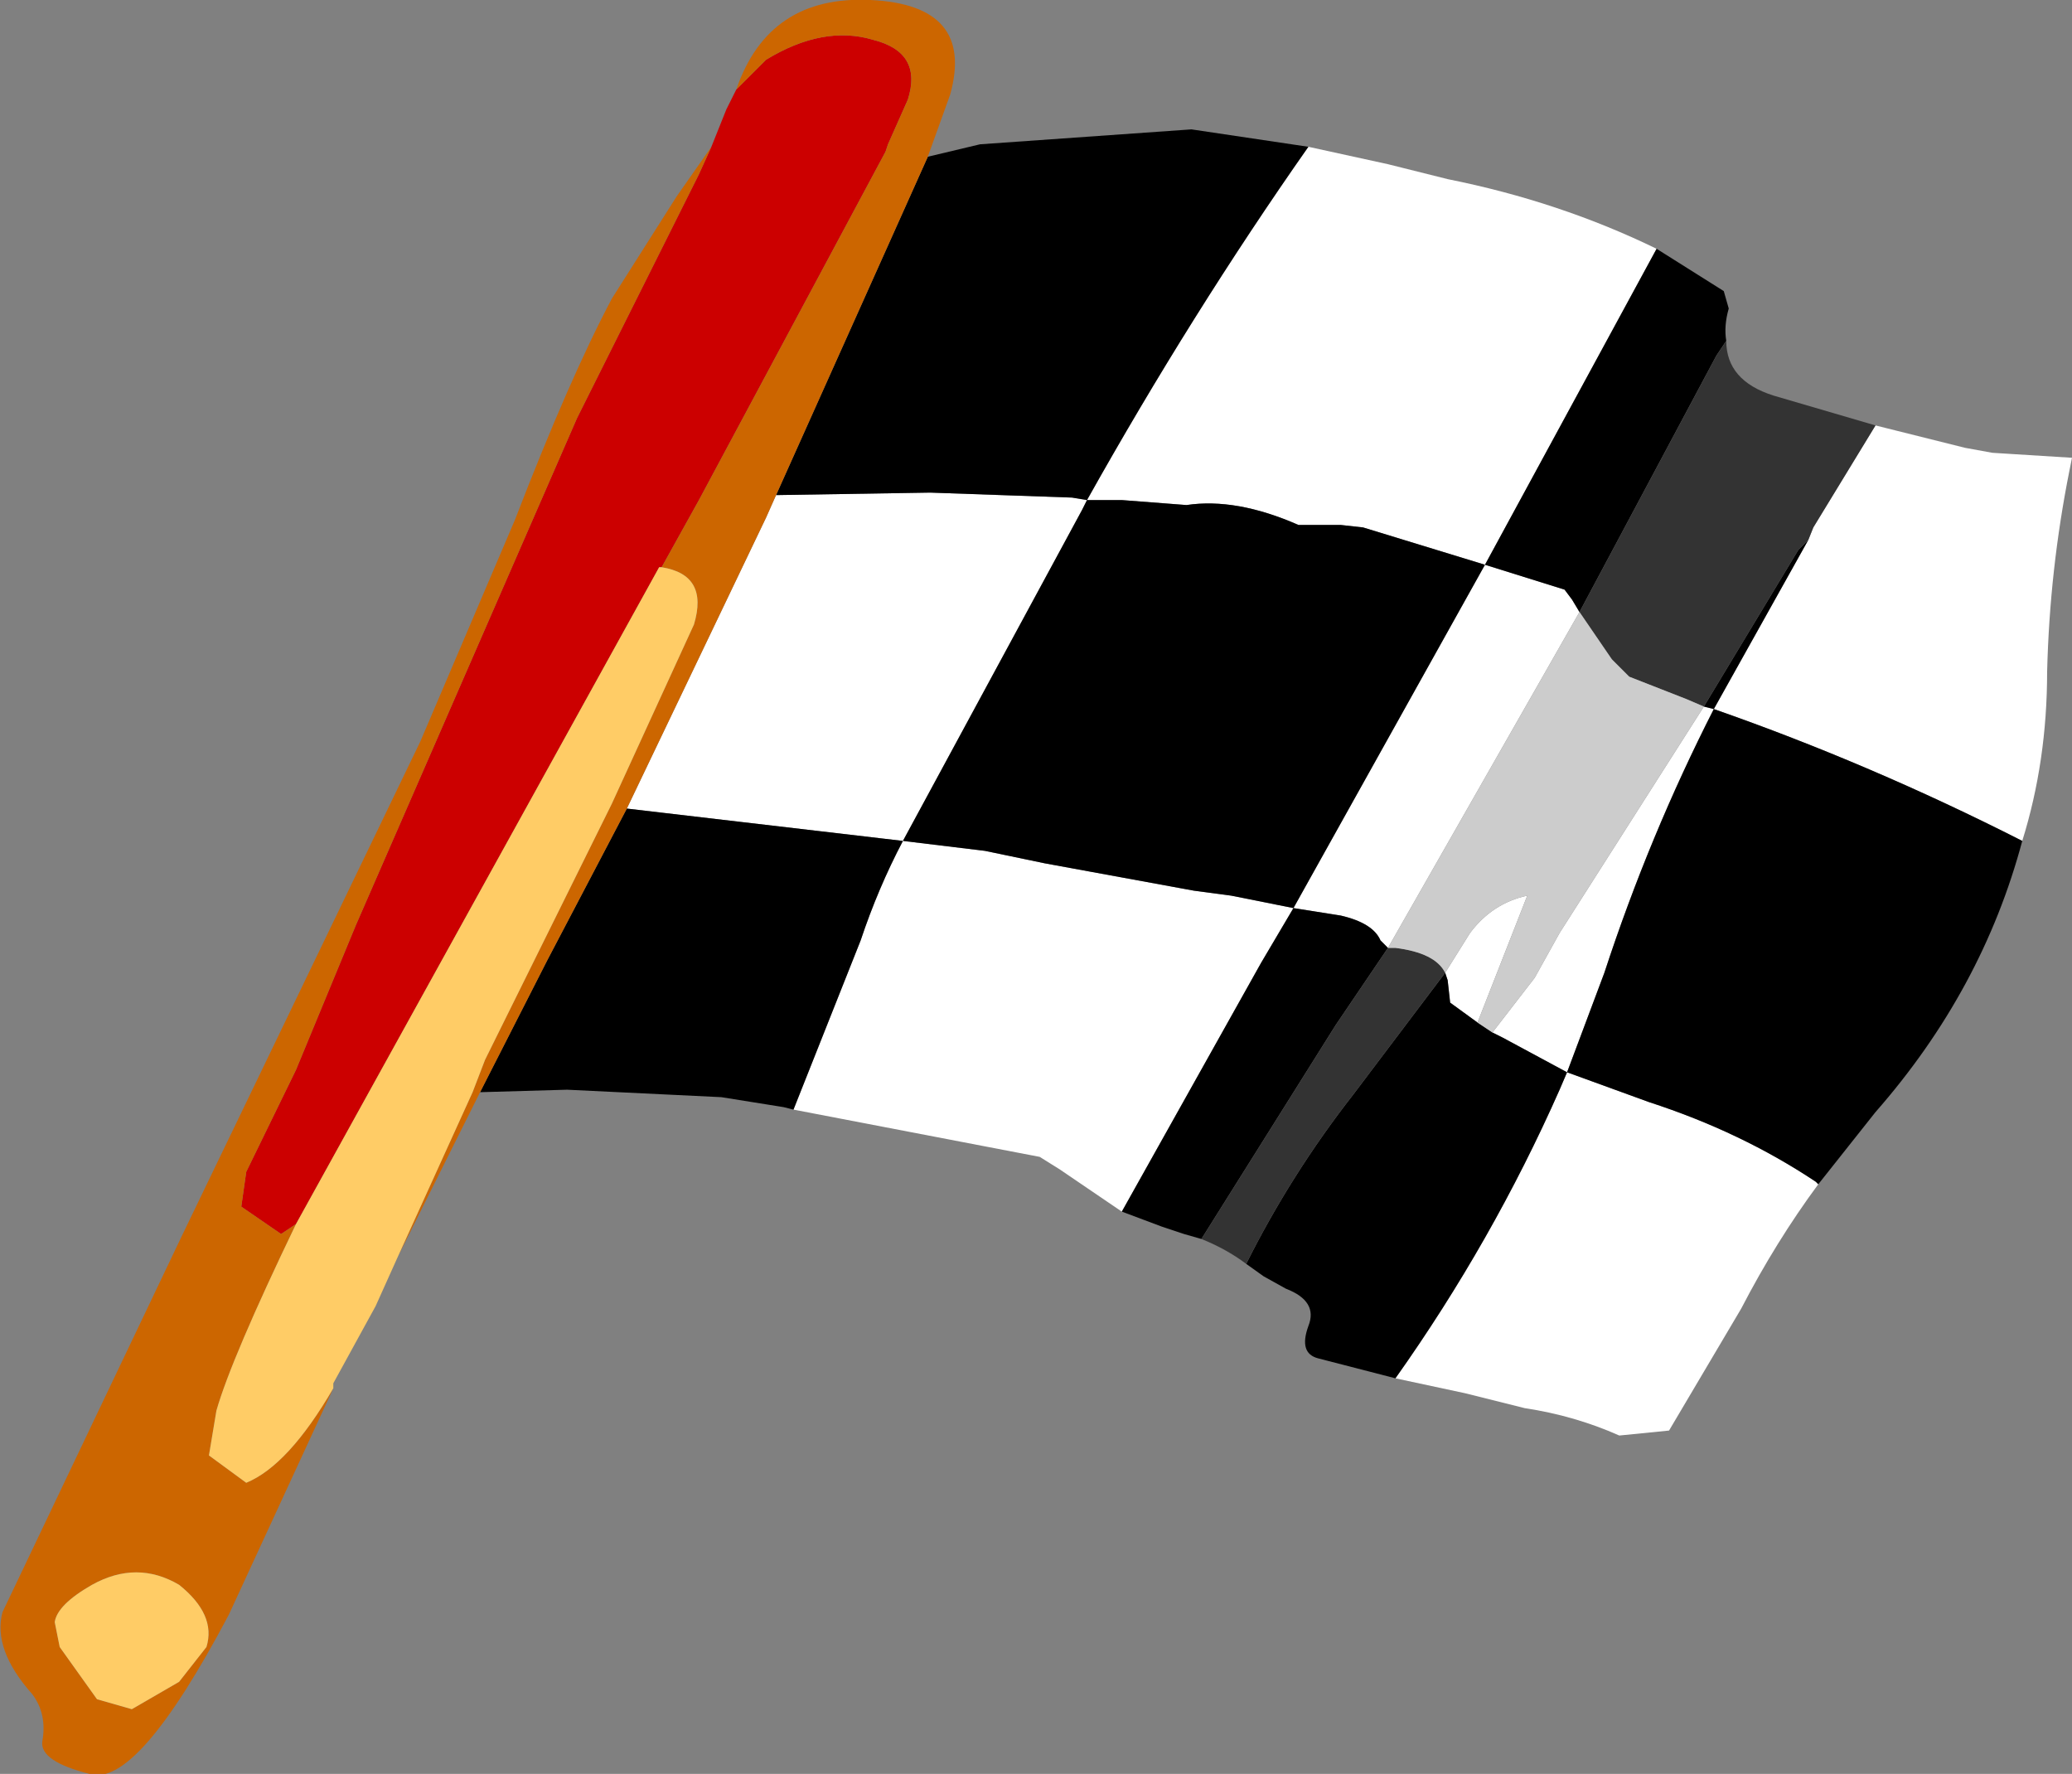 <?xml version="1.0" encoding="UTF-8" standalone="no"?>
<svg xmlns:xlink="http://www.w3.org/1999/xlink" height="35.65px" width="41.65px" xmlns="http://www.w3.org/2000/svg">
  <rect width="100%" height="100%" fill="#808080" stroke="none"/>
  <g transform="matrix(1.0, 0.0, 0.0, 1.0, -262.35, -8.2)">
    <path d="M300.05 16.75 L300.25 16.8 301.85 17.2 302.4 17.3 304.0 17.4 303.95 17.65 Q303.55 19.65 303.5 21.7 303.5 23.5 303.0 25.1 299.95 23.55 296.8 22.45 L298.7 19.05 298.8 18.8 300.05 16.75 M298.9 32.0 Q298.05 33.15 297.35 34.5 L295.9 36.95 294.9 37.05 Q294.0 36.65 293.0 36.5 L291.8 36.2 290.4 35.9 Q292.35 33.15 293.7 30.1 L293.85 29.75 295.5 30.35 Q297.35 30.95 298.85 31.95 L298.9 32.0 M284.9 32.55 L283.65 31.7 283.25 31.45 278.3 30.5 279.65 27.1 Q280.0 26.05 280.5 25.1 L274.95 24.45 277.75 18.6 277.95 18.15 281.05 18.1 283.9 18.2 284.2 18.25 Q286.3 14.5 288.65 11.15 L290.25 11.5 291.45 11.8 Q293.7 12.25 295.65 13.2 L292.2 19.55 293.8 20.05 293.95 20.25 294.1 20.5 290.25 27.25 290.1 27.1 Q289.95 26.75 289.3 26.6 L288.35 26.45 292.2 19.55 289.75 18.8 289.3 18.75 288.45 18.75 Q287.2 18.2 286.2 18.35 L284.9 18.25 284.7 18.25 284.2 18.25 284.1 18.45 280.5 25.1 282.15 25.3 283.35 25.55 286.35 26.1 287.1 26.2 288.35 26.45 287.7 27.55 284.9 32.55 M296.6 22.4 L296.8 22.45 Q295.5 25.0 294.6 27.75 L293.85 29.75 292.55 29.05 292.35 28.95 293.2 27.85 293.7 26.95 296.6 22.4 M291.4 27.75 L291.9 26.95 Q292.35 26.35 293.05 26.2 L292.05 28.75 291.5 28.35 291.45 27.9 291.4 27.75" fill="#ffffff" fill-rule="evenodd" stroke="none"/>
    <path d="M303.0 25.1 Q302.2 28.1 300.05 30.55 L298.9 32.0 298.85 31.95 Q297.35 30.95 295.5 30.35 L293.85 29.75 294.6 27.75 Q295.5 25.0 296.8 22.45 L296.6 22.4 298.5 19.25 298.7 19.05 296.8 22.45 Q299.95 23.55 303.0 25.1 M290.4 35.9 L288.85 35.5 Q288.45 35.4 288.65 34.85 288.85 34.35 288.2 34.1 L287.75 33.85 287.4 33.6 Q288.3 31.8 289.55 30.2 L291.4 27.75 291.45 27.9 291.5 28.35 292.05 28.75 292.35 28.95 292.55 29.05 293.85 29.75 293.7 30.1 Q292.35 33.15 290.4 35.9 M286.5 33.1 L286.15 33.0 285.7 32.85 284.9 32.55 287.7 27.55 288.35 26.45 287.1 26.2 286.35 26.1 283.35 25.55 282.15 25.3 280.5 25.1 284.1 18.45 284.2 18.25 284.7 18.25 284.9 18.25 286.2 18.35 Q287.2 18.2 288.45 18.75 L289.3 18.75 289.75 18.8 292.2 19.55 288.35 26.45 289.3 26.6 Q289.95 26.75 290.1 27.1 L290.25 27.25 289.2 28.8 286.5 33.1 M278.3 30.5 L278.1 30.45 276.85 30.25 273.75 30.1 272.0 30.15 273.35 27.5 274.95 24.45 280.5 25.1 Q280.0 26.05 279.65 27.1 L278.3 30.5 M281.0 11.35 L282.05 11.1 286.3 10.8 288.65 11.15 Q286.3 14.5 284.2 18.25 L283.9 18.2 281.05 18.1 277.95 18.15 281.0 11.35 M295.65 13.2 L297.0 14.05 297.1 14.4 Q297.0 14.75 297.05 15.05 L296.85 15.35 294.1 20.5 293.95 20.25 293.8 20.05 292.2 19.55 295.65 13.2" fill="#000000" fill-rule="evenodd" stroke="none"/>
    <path d="M287.4 33.6 Q287.0 33.3 286.5 33.1 L289.2 28.8 290.25 27.25 290.4 27.25 Q291.2 27.35 291.4 27.75 L289.55 30.2 Q288.3 31.8 287.4 33.6 M297.05 15.05 Q297.05 15.85 298.0 16.15 L300.05 16.75 298.8 18.8 298.7 19.05 298.5 19.25 296.6 22.4 296.25 22.25 295.1 21.8 294.75 21.45 294.1 20.5 296.85 15.35 297.05 15.05" fill="#333333" fill-rule="evenodd" stroke="none"/>
    <path d="M294.1 20.5 L294.75 21.45 295.1 21.8 296.25 22.25 296.6 22.4 293.7 26.95 293.2 27.85 292.35 28.95 292.05 28.75 293.05 26.2 Q292.35 26.35 291.9 26.95 L291.4 27.75 Q291.2 27.35 290.4 27.25 L290.25 27.25 294.1 20.5" fill="#cccccc" fill-rule="evenodd" stroke="none"/>
    <path d="M276.65 11.15 L276.95 10.4 277.15 10.0 277.75 9.4 Q278.9 8.7 279.9 9.0 280.9 9.25 280.6 10.2 L280.2 11.1 280.15 11.25 276.4 18.25 275.65 19.6 275.6 19.6 268.3 32.8 268.0 33.0 267.2 32.45 267.3 31.75 268.3 29.7 269.5 26.8 273.95 16.6 276.4 11.7 276.65 11.15" fill="#cc0000" fill-rule="evenodd" stroke="none"/>
    <path d="M272.0 30.15 L270.35 33.45 271.85 30.15 272.1 29.5 274.65 24.35 276.3 20.75 Q276.6 19.75 275.65 19.6 L276.4 18.25 280.15 11.25 280.2 11.1 280.6 10.2 Q280.9 9.25 279.9 9.0 278.9 8.7 277.75 9.4 L277.15 10.0 Q277.8 8.1 279.85 8.2 281.95 8.3 281.45 10.1 L281.0 11.35 277.95 18.15 277.75 18.6 274.95 24.45 273.35 27.5 272.0 30.15 M269.05 36.1 L266.95 40.65 Q265.1 44.15 264.15 43.85 263.15 43.6 263.2 43.2 263.3 42.65 263.0 42.25 262.2 41.35 262.4 40.6 L266.0 33.05 270.8 23.1 272.7 18.65 Q273.8 15.8 274.65 14.2 L275.95 12.15 276.65 11.15 276.4 11.7 273.95 16.6 269.5 26.8 268.3 29.7 267.3 31.75 267.2 32.45 268.0 33.0 268.3 32.8 Q267.0 35.5 266.7 36.55 L266.55 37.45 267.3 38.0 Q268.15 37.65 269.05 36.1 M264.3 42.35 L265.0 42.55 265.95 42.0 266.5 41.3 Q266.7 40.65 265.95 40.05 265.1 39.55 264.2 40.05 263.5 40.45 263.45 40.8 L263.55 41.3 264.3 42.35" fill="#cc6600" fill-rule="evenodd" stroke="none"/>
    <path d="M270.35 33.45 L269.9 34.45 269.05 36.0 269.05 36.1 Q268.15 37.65 267.3 38.0 L266.55 37.45 266.7 36.55 Q267.0 35.5 268.3 32.8 L275.6 19.6 275.65 19.6 Q276.6 19.75 276.3 20.75 L274.65 24.35 272.1 29.5 271.85 30.15 270.35 33.45 M264.3 42.35 L263.55 41.3 263.45 40.8 Q263.5 40.45 264.2 40.05 265.1 39.55 265.95 40.05 266.7 40.65 266.5 41.3 L265.95 42.0 265.0 42.55 264.3 42.35" fill="#ffcc66" fill-rule="evenodd" stroke="none"/>
  </g>
</svg>
